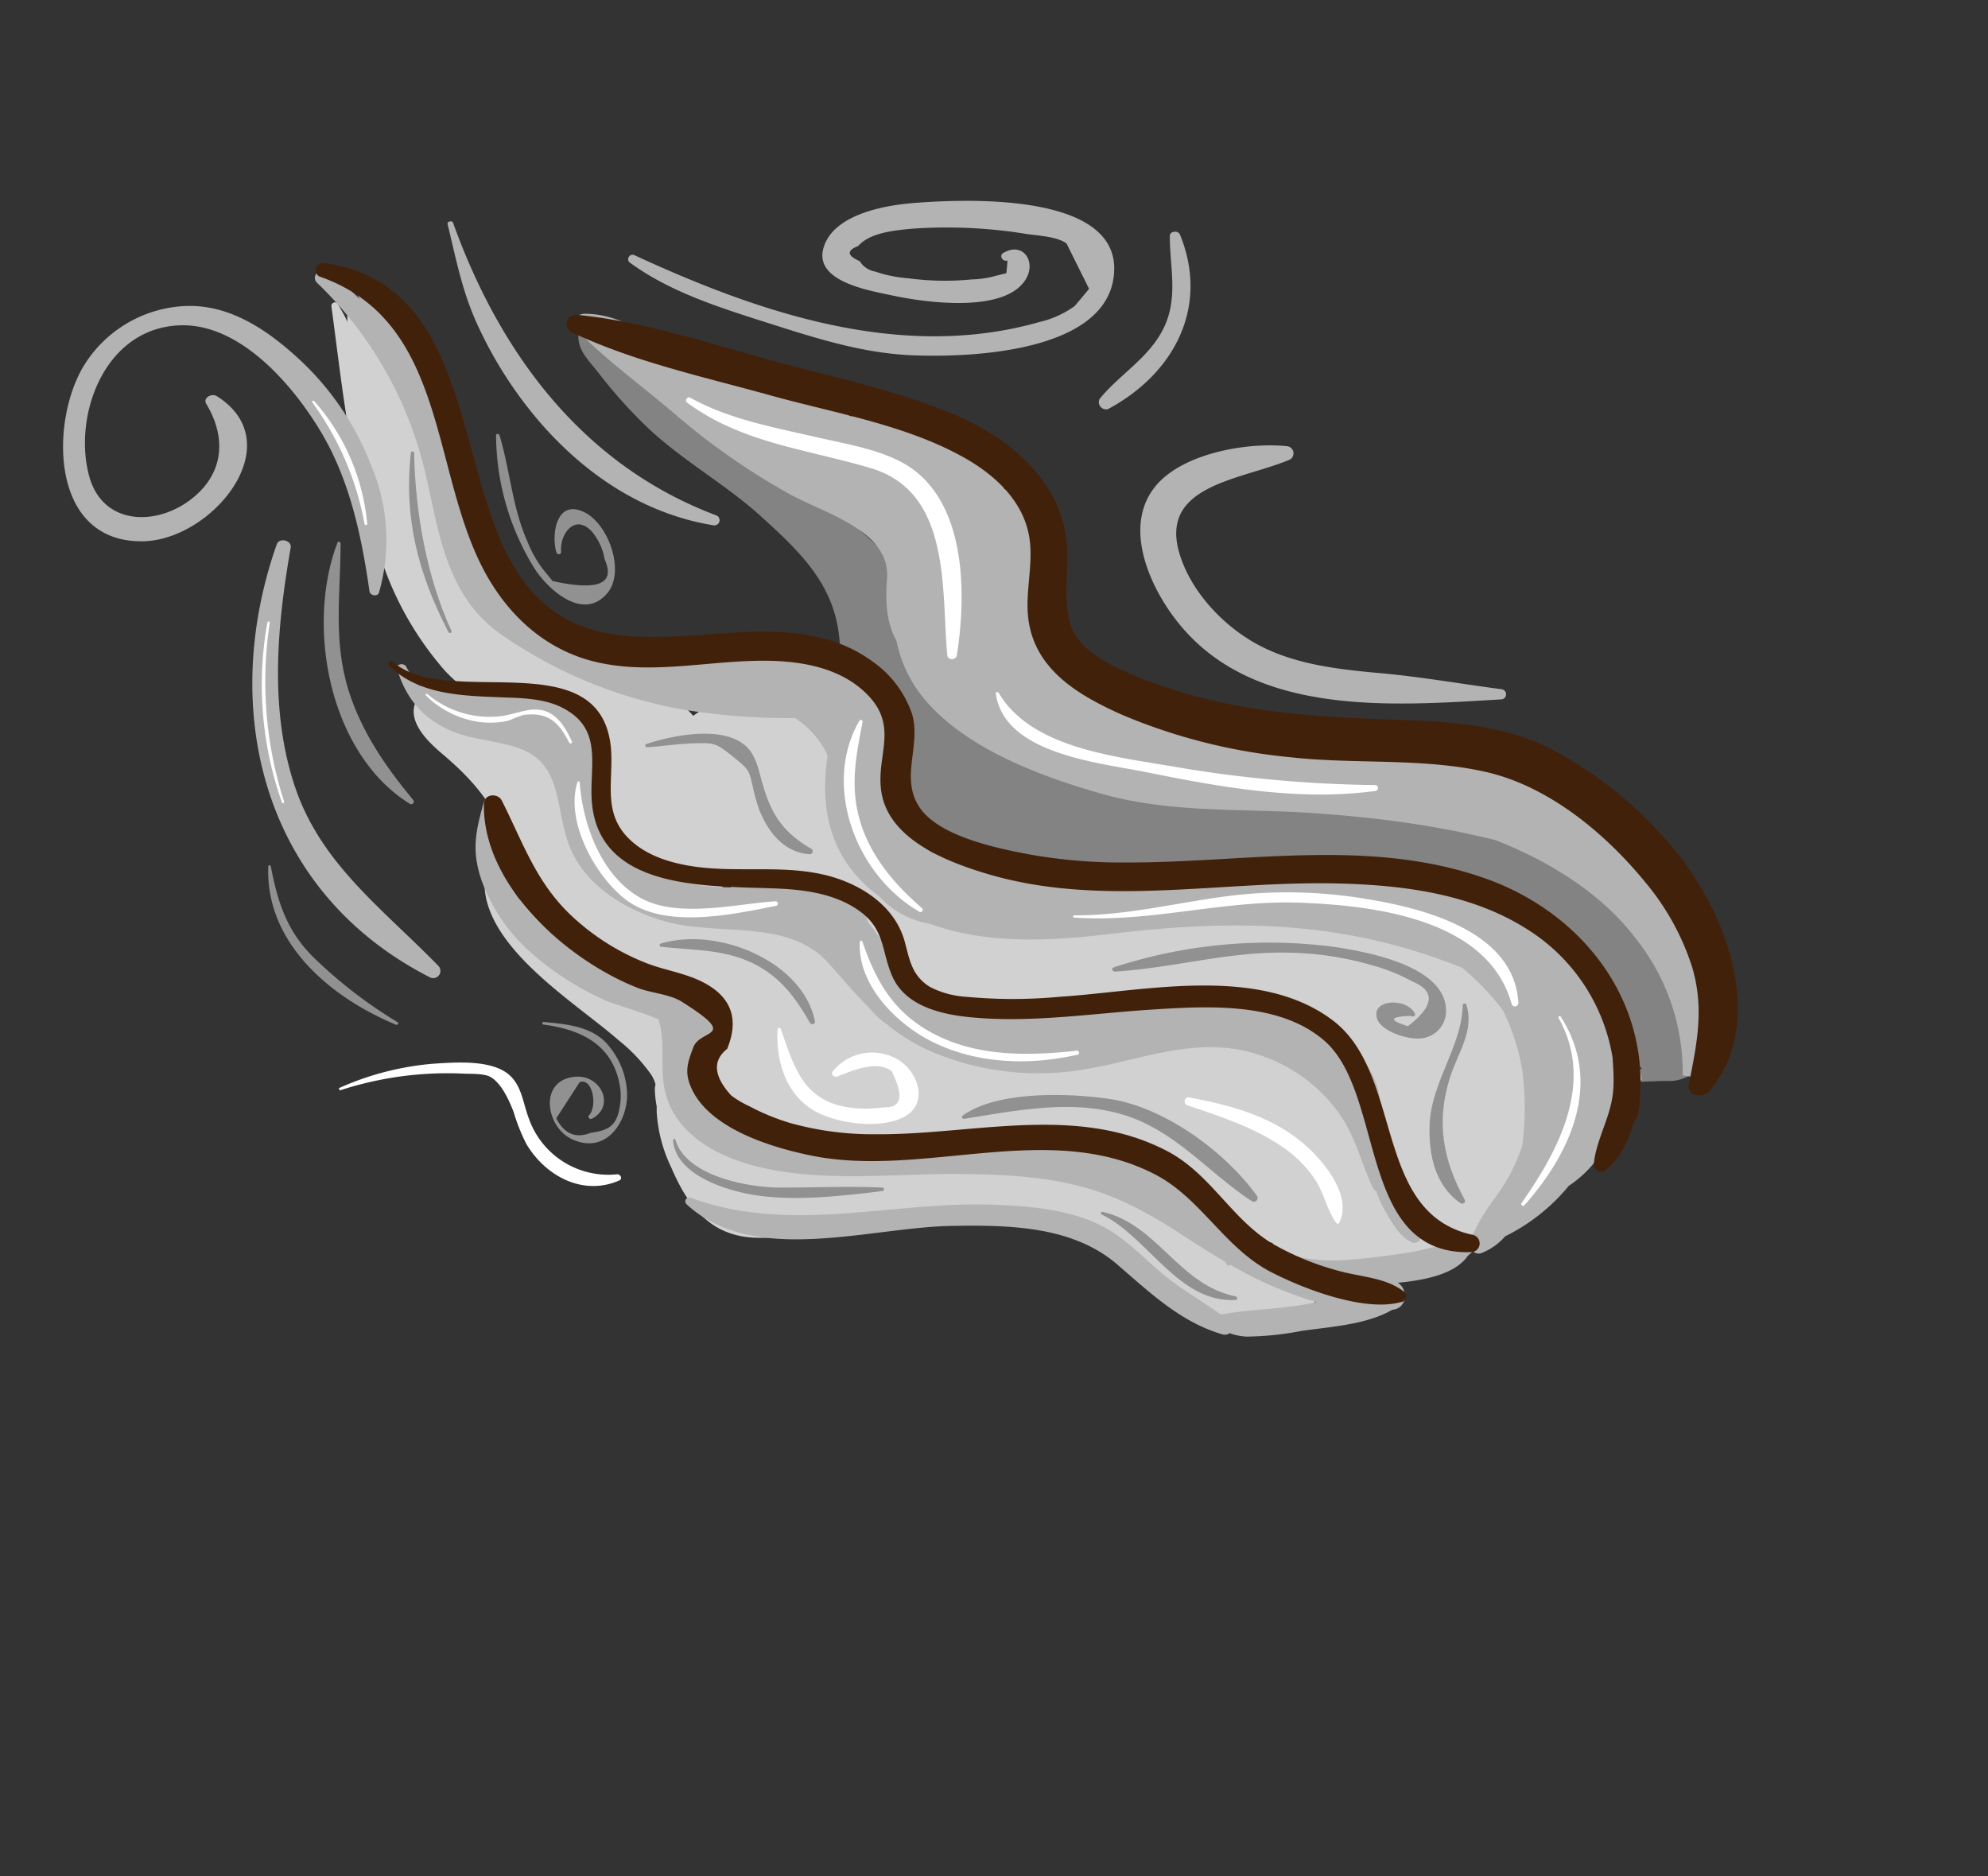 <svg xmlns="http://www.w3.org/2000/svg" viewBox="0 0 275 259.5"><rect x="0" y="0" width="275" height="259.5" fill="#333333" stroke="none"/><defs><style>.cls-1{isolation:isolate;}.cls-2{fill:#838383;}.cls-3{fill:#d1d1d1;}.cls-4{fill:#b3b3b3;}.cls-5{fill:#fff;}.cls-6{fill:#919191;}.cls-7{fill:#42210b;}.cls-8{fill:none;mix-blend-mode:multiply;}</style></defs><g class="cls-1"><g id="Layer_2" data-name="Layer 2"><g id="Variación_B" data-name="Variación B"><g id="AssetsB2"><g id="LoinA2"><path class="cls-2" d="M233.36,147.56a2.35,2.35,0,0,0-.37-.14,3.27,3.27,0,0,0,1-3.72c-2.22-6.16-4.89-11.82-9.37-16.39a4,4,0,0,0-1-4.29c-2.3-2.17-4.95-3.35-7.9-4.6-1.57-.66-3.15-1.46-4.77-2.14a4.93,4.93,0,0,0-2.75-2.06,23,23,0,0,0-6.8-.78c-7.8-3.1-16.56-4.66-24.85-5.69a100.87,100.87,0,0,0-22.5-.42l-.13,0a5.49,5.49,0,0,0-8.37-1.62c-.19-.44-.37-.88-.55-1.31a4.86,4.86,0,0,0-7.73-1.87c-.47-1.49-1-3-1.61-4.44a5.51,5.51,0,0,0-3.38-2.92c-.18-.51-.37-1-.54-1.52a4.07,4.07,0,0,0-1-1.59C129.89,90,129,87.87,128,85.8a11.92,11.92,0,0,0-2.78-6.15,2.88,2.88,0,0,0-.7-.83c-.24-.57-.47-1.15-.7-1.73a1.78,1.78,0,0,0-2.18-1.27,66.45,66.45,0,0,0-11.43-8.94,2,2,0,0,0-2.74.5l-.08-.07c-4.69-4.11-10.16-7.25-14.83-11.37-2.43-2.15-4.63-4.47-6.84-6.83-1.73-1.84-2.51-3.28-5-3.7a.63.63,0,0,0-.7.5c-.21,2.47,1.14,3.6,2.72,5.6a66.93,66.93,0,0,0,7,7.79c4.75,4.44,10.55,7.65,15.39,12,5.63,5.1,10.36,9.58,11,17.25.35,4.3,1.32,10.06,7.07,10.29a1.29,1.29,0,0,0,.49-.08l.21.55a4.1,4.1,0,0,0-1.43,4.43c.82,3.07,1.45,6.17,2.21,9.25a4.2,4.2,0,0,0,4.93,3.29l.24.79c1,3.22,4.76,3.88,7.3,2.55h.21a7.18,7.18,0,0,0,2.45-.73,7.9,7.9,0,0,0,3.6,3.29,5.55,5.55,0,0,0,5.28-.17,9.14,9.14,0,0,0,1.25-1,9.66,9.66,0,0,0,10.59-.46c.27-.19.78-.53,1.23-.9a17.8,17.8,0,0,0,4.11,3.42c4.44,2.77,7.81,1.42,12.5.48,2.38-.48,4.2.85,6.48,1.47a20.45,20.45,0,0,0,7.23.43,12.11,12.11,0,0,1,7,1,41.48,41.48,0,0,0,6.24,2.26c5,1.35,8.9,2.79,12.44,6.54a61,61,0,0,1,8.51,11.58,3.9,3.9,0,0,0,.89,1l-.88.1c-1.2.14-.89,1.75.27,1.71l3.86-.13a5.73,5.73,0,0,0,3.12-.64A.72.72,0,0,0,233.36,147.56Z"/><path class="cls-3" d="M211.75,141.05a19.11,19.11,0,0,0-5.11-4.8,8.88,8.88,0,0,0-1.79-1.72,10,10,0,0,0-4.07-1.72c-2.36-2.71-6.4-4.16-10.57-4.84-5.65-2.06-12.82-2.17-17.8-2a83.17,83.17,0,0,0-14.67,2c-3.36-.69-6.68-1.19-9.61-1.63a109.55,109.55,0,0,0-14.93-1.2,9.33,9.33,0,0,0-3.39-1.46,15.66,15.66,0,0,0-6.44.21c.79-4.35-1.35-9.26-2.93-13.35,0-.68.07-1.35.1-2,.16-3.73-.43-6.61-4.2-8.44a4.85,4.85,0,0,0-3.91-.1,8.2,8.2,0,0,0-1.44-2.1c-1.74-1.85-4.76-2.85-7.09-1.1a17.29,17.29,0,0,0-1.85,1.62,5.07,5.07,0,0,0-5.29,0,8.31,8.31,0,0,0-.87.6c-3.62-4.35-11.18-6.54-16.14-8.25a3.47,3.47,0,0,0-1.82-.17,17.63,17.63,0,0,1-7-4.69C65.2,79.23,65.48,68.16,59.09,62c-1.56-7.26-3.82-15.19-10.3-19.52a.46.46,0,0,0-.72.27,15,15,0,0,0,0,1.77A22.79,22.79,0,0,0,46.68,42c-.26-.39-.89-.08-.84.33C47.45,54.3,48.63,66.7,53,78.1a44.48,44.48,0,0,0,8.57,14.7c1.46,1.58,4.51,4.16,7.5,5a3.33,3.33,0,0,0-2.38,4.09s0,.11,0,.17a9,9,0,0,1-2.85-2.14,1,1,0,0,0-1.73.69c-1.29-1.3-2.06-2.7-3.39-4.19a.56.56,0,0,0-.84,0c-2,2.89,1,5.92,3.28,7.84,5.35,4.51,8.57,8.83,9.85,15.67a64.89,64.89,0,0,0,1.4,6.72C70.67,124,70,121,69.08,117.92c-.14-.49-.92-.4-1.1,0-5,10.82,10.79,20,17.57,25.95a23,23,0,0,1,4.55,4.81,5,5,0,0,1,.58,1.31,2.88,2.88,0,0,0-.1.78,15.33,15.33,0,0,0,.26,2.26q0,.38,0,.78a20.54,20.54,0,0,0,2,7.65c2.16,5,5.09,9.37,11.35,9.73,5.87.34,11.78-2.17,17.56-3a61.63,61.63,0,0,1,20.46.31,35.19,35.19,0,0,1,3.83,1c8.51,4.55,16.11,10.9,25.64,13.34a21.15,21.15,0,0,0,4.88.89,3,3,0,0,0,.52,0l.74.07v-.14c4.15-.66,5.71-6,2.75-7.94a6.72,6.72,0,0,0,2.91-.32,6.87,6.87,0,0,0,4.5,1.58c4.45-.19,9.6-.4,13.59-2.45,3.82-2,6.28-5.83,8.35-9.3C214.47,157.59,217.54,149,211.75,141.05ZM78.83,105.2a4.53,4.53,0,0,0-1.58-1.81c-.55-1.08-1.11-2.15-1.67-3.23a4.39,4.39,0,0,0-1.19-1.41c1.38.63,3.07,1.53,4.83,2.37a32.23,32.23,0,0,0,1.24,7.33C79.92,107.37,79.38,106.28,78.83,105.2Zm21.93,18.67a4.35,4.35,0,0,0-1.47-1.74,11.54,11.54,0,0,0,1.36-1.26,4.41,4.41,0,0,0,1.29,3A6.63,6.63,0,0,0,100.76,123.87Zm77.58,51.22a26.94,26.94,0,0,1-8.41-2.2c-2.81-1.47-5.44-3.45-7.94-5a59.4,59.4,0,0,0-5.82-3.25,59.32,59.32,0,0,0-14.74-7.16c.91-.52,1.81-1.06,2.68-1.63.44,1.46,1.6,2.74,3.83,3.61,2.95,1.14,5.77-.15,8.3-2.07a6.35,6.35,0,0,0,1.88,1.84c-1.3,3.89,3,8,7.2,6.41a5.5,5.5,0,0,0,6.19,3.57A5.56,5.56,0,0,0,176,171.9c.07.15.14.3.22.45a7.18,7.18,0,0,0,2.44,2.78Z"/><path class="cls-4" d="M232.77,148.77c.33,0,.67.1,1,.13a2.26,2.26,0,0,1,.53.09c.25,0,.5,0,.76,0s.56,0,.84-.08a1.35,1.35,0,0,1,.75.09c1.51-6.36,0-13-3.22-18.89-.95-7.15-6.63-14-12-18.63a24.88,24.88,0,0,0-15.13-5.66c-3-2.15-7.16-3.27-10.65-4-5.11-1-11.62-1.36-16.18,1.51l-1.3-.19a112.43,112.43,0,0,1-15.75-3.53c-3.44-1.07-6.76-2.48-10.21-3.52a3.84,3.84,0,0,0-2.45-3.79,5.94,5.94,0,0,1-1-.52l-.43-.35-.19-.16a42.84,42.84,0,0,0-3.69-4.16c2.56-3.24,1.84-7.43-.37-11.23a12.14,12.14,0,0,0-1.54-5.59,5.67,5.67,0,0,0-3.62-2.65c-1.83-5-6.31-7.45-11.48-8-2.19-1.75-4.61-3-7.3-2.91a4.21,4.21,0,0,0-2.41.88C111.54,54,104,52.54,97.15,50.53a1.83,1.83,0,0,0-1.91.57c-4.15-3.83-8.62-7.68-14.38-7.7-1.12,0-2.09,1.26-1.19,2.16,4.18,4.25,9.17,7.84,13.72,11.74a95.23,95.23,0,0,0,15.75,11c5.07,2.82,14.1,5.09,13.56,11.8-.28,3.47,0,6.14,1.32,8.57a17.91,17.91,0,0,0,4,8.2c5.63,6.59,15.41,10.32,23.75,12.75,10.14,3,20.07,2.12,30.49,2.89,5.59.41,11.11,1,16.63,2,2.73.46,5.36,1.07,8,1.7l.2.08c7.34,2.93,14.44,7.29,19.14,13.47A29.81,29.81,0,0,1,232.77,148.77Z"/><path class="cls-4" d="M223.93,157.75c.24-.14.47-.29.68-.44-.12-2.69.27-5.5,1.94-7.48a4,4,0,0,1,.57-.54,17,17,0,0,0-.92-3.39,16.51,16.51,0,0,0-1.9-3.48c-2.69-5.95-8.68-11.28-13.68-14.58-6.53-4.33-17.39-8.86-25.75-6.61-5.31-1-11.24,0-16.56.06-6.33,0-12.71-.24-19-.66-6-.4-13.89-.17-19.53-2.38s-3.79-7.57-6.31-11.2l.17-.11.87-.58a2.25,2.25,0,0,0,.72-2.21,9.91,9.91,0,0,0-.41-1.91c2.11-6.38-7.69-10.84-13-11.72-4.3-.72-8.45.79-12.78.59-4.59-.21-9.15-.93-13.66-.25a63,63,0,0,1-11.2-5.29c-5.54-3.34-7.8-7.2-9.44-13.09-1.32-4.74-2.19-9.56-3.94-14.18-.29-.76-.6-1.5-.92-2.23l.78,1.17a1.05,1.05,0,0,0,1.82-.5c.25-3.69-2.24-6.78-4.6-9.53s-4.58-6.11-8.16-7.49c-.34-.13-.76.21-.58.55s.41.74.62,1.11a56.73,56.73,0,0,0-4.28-3.9c-1-.84-2.58.71-1.63,1.63A53.21,53.21,0,0,1,58.7,64.86c2,8.26,2.75,17.17,10.36,22.71A63.17,63.17,0,0,0,95,98.23a90.32,90.32,0,0,0,14.13,1.1H110a14.57,14.57,0,0,1,1.62,1.26,12.91,12.91,0,0,1,2.49,3.13,5.12,5.12,0,0,1,.37.84c-1.06,7.09.14,14,6.75,19.14.12.1.26.19.39.28a12.1,12.1,0,0,0,7,3.79c7.83,2.89,16.73,2.41,25.18,1.39,13.71-1.65,26.91-1.92,40.3,1.91a83.69,83.69,0,0,1,8.17,2.8,35.72,35.72,0,0,1,5.62,5.87,29.69,29.69,0,0,1,2.69,8.3,41.45,41.45,0,0,1,0,10.44A29.83,29.83,0,0,1,209.1,162c-1.37,2.89-4,5.49-5.18,8.47-.12.13-.24.25-.35.38a.9.9,0,0,0-.06,1c0,.13-.06.26-.08.39a1.11,1.11,0,0,0,1.56,1.06,8.4,8.4,0,0,0,3.22-2.29,26.77,26.77,0,0,0,8.82-7,15.38,15.38,0,0,0,3.67-3.4,22.68,22.68,0,0,0,1.9-2.81A1.62,1.62,0,0,0,223.93,157.75Z"/><path class="cls-4" d="M196.48,171c-.49-1.67-2-3-2.86-4.49a28.45,28.45,0,0,1-1.67-3.42,13.83,13.83,0,0,0-1.3-8.14c2.25-9.55-11.93-17.45-20.39-17.3-6.6.12-13.23,1.27-19.74,2.19a30.69,30.69,0,0,1-11.33-.61c-2.91-.63-5-1.12-7.78.12a29.91,29.91,0,0,1-3.85-2.88,52.31,52.31,0,0,1-6.6-7.76c-.31-.43-.62-.82-.95-1.2a8,8,0,0,0-1-2.65c-2.2-3.41-7.18-3.3-10.82-2.18a32.15,32.15,0,0,0-4.91,0,33.57,33.57,0,0,1-7.82-.44c-1.06-.2-2.07-.49-3.07-.77l-1.76-.88c-2-1-3.4-2.5-5.17-3.68-.39-.57-.78-1.13-1.15-1.71a15.19,15.19,0,0,1-1.16-2c.4-2.05-.31-4.86-.94-6.93,1.12-4.34-2.07-8.23-6.5-9.45a31.61,31.61,0,0,0-7.83-.65c-2.38,0-4.69-.93-7-.83a23.44,23.44,0,0,0-2.65-.53.87.87,0,0,0-.23,0,13.57,13.57,0,0,1-1.82-2.6c-.31-.57-1.44-.38-1.24.33,1.5,5.19,5.11,8.37,10.72,9.54s9.61,1.27,11.24,7.35c.78,2.92,1,6,2.36,8.71,2.39,4.73,7.4,7.73,12.56,9.25,7.5,2.2,17.08-.41,22.66,5.71,2.1,2.3,3.91,4.49,5.89,6.46a12.4,12.4,0,0,0,2.12,2,.55.55,0,0,0,.15.08,25.43,25.43,0,0,0,6.64,4,37.93,37.93,0,0,0,18.51,2.59c9.09-1,17.25-5.4,26.49-2.28a22,22,0,0,1,11.21,8.42c2.06,3.07,2.87,6.64,4.42,9.93a.93.93,0,0,0,.45.45,16.27,16.27,0,0,0,1.21,2.67c.92,1.61,2,3.67,3.81,4.44C195.88,172.08,196.64,171.6,196.48,171Z"/><path class="cls-4" d="M207.76,95.34c-5.65-.74-11.1-1.71-16.82-2.23-6.27-.56-12.82-1.3-18.19-4.67-4.36-2.73-8.23-7.16-9.63-12-2.73-9.43,8.71-10.06,15.33-12.88a1,1,0,0,0-.31-1.83c-5.69-.62-14.66,1-18.35,5.58-4.26,5.29-1.1,13,2.42,17.82,10.23,14.07,29.71,12.56,45.57,11.6A.71.71,0,0,0,207.76,95.34Z"/><path class="cls-4" d="M51.44,64.63A39.22,39.22,0,0,0,41.08,49.41C37,45.7,31.94,42.21,26,42.32a17.37,17.37,0,0,0-14.37,8.21C6.94,58.16,6.8,75.06,19.76,74.87,29.35,74.73,40.34,61.33,30,54.8c-.73-.46-2,.25-1.45,1.09,2.64,4.39,2.54,9.23-1.65,12.79-4.84,4.13-12.5,4.17-14.5-2.6C10,57.8,14.28,45.39,24.87,45c8.62-.32,16.13,8.86,19.82,15.25,3.79,6.55,5.38,14.23,6.42,21.54.08.6,1.13.8,1.32.16A26.26,26.26,0,0,0,51.44,64.63Z"/><path class="cls-4" d="M60.62,133.58c-7.61-7.82-16.13-14-19.74-24.53-3.66-10.69-2.57-22.4-.67-33.3.18-1-1.57-1.46-1.93-.45C30.35,97.84,36,123.16,59.4,135.15A1,1,0,0,0,60.62,133.58Z"/><path class="cls-4" d="M99.12,71.3C80.3,64.25,69,48.42,62.68,30.84c-.14-.4-.87-.23-.76.19C63.16,36.1,64,40.7,66.32,45.5a57,57,0,0,0,8.26,12.78c6.2,7.19,14.33,12.8,24.16,14.39A.72.72,0,0,0,99.12,71.3Z"/><path class="cls-4" d="M126.63,28.06c-4.19.31-11.34,1.56-12.71,6.21s6.22,5.9,9.42,6.58c4.57,1,15.85,2.59,18.63-2.35,1.35-2.39-.5-5.14-3.23-3.48-.57.35,0,1.26.61,1,0,.59-.09,1.18-.14,1.77l-1.46.36a13.13,13.13,0,0,1-3.32.5,38.18,38.18,0,0,1-8.81-.16,18.23,18.23,0,0,1-4.53-.92,3.18,3.18,0,0,1-2.17-1.45c-1.76-.77-1.83-1.46-.19-2.1,1.62-1.89,5.29-2.19,7.67-2.4a68.2,68.2,0,0,1,15.57.74c1.58.23,4.24.35,5.56,1.31l3.12,6.28c-.65.8-1.31,1.59-2,2.39a13.53,13.53,0,0,1-4.9,2.21c-19.16,5.45-38.87-1.34-56.07-9.29a.62.62,0,0,0-.64,1C92.57,40.34,99.4,42.5,106,44.6s13.13,4.24,20.13,4.54c8.47.36,28.12-.48,28-12.16C153.91,26.62,133.43,27.55,126.63,28.06Z"/><path class="cls-4" d="M163.22,32.44c-.25-.6-1.39-.5-1.4.2,0,4.35,1.19,8.5-.82,12.68s-6.1,6.42-8.9,9.87a1,1,0,0,0,1.19,1.39C162.7,51.51,167.23,42.2,163.22,32.44Z"/><path class="cls-4" d="M202.8,172.39c-2.5-.72-4.49.22-7,.69a88.4,88.4,0,0,1-9,1.14,22.41,22.41,0,0,1-8.77-.78l-.93-.36c-4.31-1.83-8.12-4.42-12-6.86-.59-3-4.6-6-7.22-7.54-3.19-1.86-7.43-2.7-10.58-.36a.87.87,0,0,0-.38.78A73.54,73.54,0,0,0,135.12,158c-10.4-.23-23.09,2.26-32.9-1.81-2.67-1.11-5.11-2.93-6-5.67a13.65,13.65,0,0,1-.33-4.46l.28,0c3-.59,3.79-3.38,2.31-5.82-2-3.23-6.8-3.83-10.18-5C83.07,133.42,77.84,131,74,127s-7-10.64-6.14-16c.09-.58-.78-.65-.92-.12-1.14,4.14-1.77,6.72-.29,11a24.48,24.48,0,0,0,6.49,9.61,40,40,0,0,0,10.35,6.77c1.71.8,5,1.57,7.6,2.75,1.17,3.68-.11,7.34,1.26,11.16,1.25,3.47,4.31,6.05,7.74,7.59,9.32,4.18,21.32,2.67,31.3,2.63,6,0,12.1.18,17.92,1.66,5.5,1.4,10.19,4.11,14.81,7.14,1.75,1.15,3.57,2.3,5.46,3.39a.39.39,0,0,0,.38.46.3.3,0,0,0,.24-.1,53,53,0,0,0,11.9,5.16l-1,.22c-4,.78-8.24.78-12.22,1.5-2.32-1.66-4.81-3.1-7.08-4.84s-4.39-4-6.76-5.75c-4.78-3.64-10.92-4.28-16.87-4.56-14.52-.69-28.59,4.16-42.64-1a.54.54,0,0,0-.56.9c9.28,8.6,25.26,3.2,36.6,3,8-.14,16.75,0,22.94,5.3,4.4,3.78,8.75,8,14.59,9.7a1.18,1.18,0,0,0,1-.16,8,8,0,0,0,2.35.47,42.26,42.26,0,0,0,7.61-.79c3.81-.55,9.07-.86,12.54-2.93h.07a1.78,1.78,0,0,0,1.56-1.24s0,0,0,0a.66.66,0,0,0,.07-.75,2,2,0,0,0-.94-1.74c4.05-.37,8-1.28,9.69-3.73A.74.74,0,0,0,202.8,172.39Z"/><path class="cls-5" d="M126.4,65c-3.57-2.68-9-3.5-13.37-4.51C107,59.1,100.86,58,95.46,55a.41.41,0,0,0-.43.68c7.7,5.66,16.47,6.4,25.47,9.09,11.17,3.34,9.7,17,10.54,25.88.07.72,1.21.67,1.32,0C133.6,82.78,133.8,70.55,126.4,65Z"/><path class="cls-5" d="M190.19,108.59a176.82,176.82,0,0,1-26.61-2.34c-8.7-1.56-20.75-2.51-25.43-10.41-.11-.19-.43-.13-.4.1,1.19,8.36,14.14,9.52,20.93,10.89,10.23,2.07,21.07,4,31.54,2.58A.41.41,0,0,0,190.19,108.59Z"/><path class="cls-5" d="M127.52,125.6c-3.93-3.41-7.23-7.34-8.62-12.28-1.32-4.66-.47-8.89.43-13.5,0-.27-.34-.32-.46-.11-5.13,8.88-.56,21.25,8.27,26.38A.31.31,0,0,0,127.52,125.6Z"/><path class="cls-5" d="M188.74,124.3a66.07,66.07,0,0,0-17.93-.47c-7.37.85-14.74,2.84-22.2,2.78-.2,0-.26.29,0,.31,10.47.73,20.6-2.44,31.13-2.06,10.85.39,26.15,2.42,29.36,14a.48.48,0,0,0,.94-.16C209.46,128.9,197.24,125.66,188.74,124.3Z"/><path class="cls-5" d="M215.89,140.61c-.1-.16-.4,0-.31.16,5,8.85.18,18.14-5.1,25.63-.19.27.2.54.41.3C217.51,159.19,221.66,149.59,215.89,140.61Z"/><path class="cls-5" d="M148.82,145.35c-6.69.71-13.59.82-19.65-2.35-5.59-2.93-8-7.29-9.87-12.75a.19.19,0,0,0-.36,0c-.31,5.52,4.29,10.61,9,13.3,6.26,3.55,14,3.94,20.93,2.37A.31.31,0,1,0,148.82,145.35Z"/><path class="cls-5" d="M107.23,124.67c-5.55.37-13.33,2.34-18.45-.38-5.63-3-8.21-10.42-8.59-16.1a.16.16,0,0,0-.31,0c-1.68,5.27,2.23,12.68,6.51,16.11,5.38,4.3,14.78,2.22,20.94,1A.3.3,0,1,0,107.23,124.67Z"/><path class="cls-5" d="M79.12,102.59c-.87-1.93-2.16-4.21-4.66-4.43-1.72-.16-3.64.77-5.37.92a13.36,13.36,0,0,1-10-3.1.14.14,0,0,0-.18.21,13.11,13.11,0,0,0,7.44,3.68,11.5,11.5,0,0,0,4-.19,21.52,21.52,0,0,1,2.07-.79c3.45-.44,4.91,1.06,6.32,3.84C78.88,102.93,79.21,102.8,79.12,102.59Z"/><path class="cls-5" d="M43.47,55.49c-.14-.16-.38,0-.26.18a41,41,0,0,1,7.22,16.82.19.19,0,0,0,.37,0A29.67,29.67,0,0,0,43.47,55.49Z"/><path class="cls-5" d="M37.32,86.13c0-.2-.3-.24-.34,0A48.81,48.81,0,0,0,39,111c.06.19.36.07.3-.12A54.13,54.13,0,0,1,37.32,86.13Z"/><path class="cls-5" d="M85.34,162.43a11.65,11.65,0,0,1-12.2-7.76c-.91-2.4-1-5.22-3.63-6.63s-6.82-1.09-9.76-.89A39.82,39.82,0,0,0,47,150.46c-.22.09-.08.4.15.32A47.84,47.84,0,0,1,64,148.5c1,.06,2.88-.05,3.8.44,1.57.85,2.68,3.37,3.26,4.9a26,26,0,0,0,1.74,4.37c2.54,4.33,7.72,7.3,12.82,5.09C86.18,163.07,85.86,162.4,85.34,162.43Z"/><path class="cls-5" d="M181,158.8c-4.52-4.23-10.41-5.87-16.51-7-.67-.12-.85.88-.24,1.09,4.39,1.48,9.09,3,12.89,5.58a16.74,16.74,0,0,1,4.8,4.72c1.25,1.92,1.61,4.18,2.93,6a.24.24,0,0,0,.38-.05C187,165.69,183.59,161.2,181,158.8Z"/><path class="cls-5" d="M124.53,146.77a7,7,0,0,0-9.33,1.41c-.35.41.2.9.65.72,2-.8,5.48-2.32,7.5-.73q2.54,5.1-1,5c-.71.09-1.42.14-2.14.16a15,15,0,0,1-3.34-.24c-6-1.14-7.16-6-8.87-10.78a.24.24,0,0,0-.44.06c-.22,4,.89,8.39,4.45,10.87,3,2.13,9.55,3.08,13,1.28S127.09,148.55,124.53,146.77Z"/><path class="cls-6" d="M173.85,165.38c-4.27-5.94-12.66-12.23-20.37-13.37-5.65-.83-15.57-1.16-20.34,2.32a.25.25,0,0,0,.2.43c7.18-1.13,14.8-2.74,22-.58s11.84,8.06,17.79,11.94A.52.52,0,0,0,173.85,165.38Z"/><path class="cls-6" d="M184.05,130.91a69.16,69.16,0,0,0-30,2.9c-.37.12-.16.6.18.58,8.18-.5,15.9-2.86,24.22-2.61a43.86,43.86,0,0,1,11.51,1.78,25.35,25.35,0,0,1,5.42,2.2q4.81,2-.62,6.18c-2.71-.83-2.57-1.31.4-1.43.25.23.73,0,.56-.32-1.15-2.25-6.19-2-5.21.77.63,1.78,4.57,3,6.36,2.63a3.79,3.79,0,0,0,3.16-3.81C200,133.54,188.82,131.56,184.05,130.91Z"/><path class="cls-6" d="M200.56,149.09c1.08-3.46,3.44-6.49,2.27-10.15-.07-.22-.48-.16-.49.07-.12,5.79-4.42,10.72-4.59,16.71-.11,4,.73,8.24,4.29,10.71.3.21.77-.12.58-.46C199.59,160.4,198.64,155.22,200.56,149.09Z"/><path class="cls-6" d="M112.2,117.39c-4.41-2.57-5.79-5.38-7-10-.45-1.65-.88-3.36-2.37-4.48-3.33-2.51-9.89-1.17-13.42,0-.28.1-.14.47.13.45,2.23-.15,4.46-.5,6.69-.55,2.59-.06,2.87,0,5.14,1.83s2.22,1.86,2.76,4.15a25.36,25.36,0,0,0,.84,3.07c1.15,3,3.31,6,6.94,6.29C112.35,118.27,112.64,117.64,112.2,117.39Z"/><path class="cls-6" d="M62.45,87.27c-3.47-7.56-5-16.47-5.17-24.66,0-.23-.41-.22-.44,0-1,9.07,1,16.7,5.19,24.82C62.16,87.69,62.57,87.53,62.45,87.27Z"/><path class="cls-6" d="M57.16,110.66C53.3,106,50,101.2,48.2,95.45c-2.14-6.92-1.09-13.28-1.09-20.28,0-.22-.33-.35-.43-.11-4.36,11.36-1.29,29.09,10,36.12C57,111.4,57.43,111,57.16,110.66Z"/><path class="cls-6" d="M112.73,141.27c-1.64-8.24-13.37-13.16-21.36-10.74a.22.22,0,0,0,.06.42c4.65.54,9,.29,13.28,2.58,3.47,1.88,5.48,4.71,7.32,7.94C112.22,141.8,112.82,141.68,112.73,141.27Z"/><path class="cls-6" d="M122.05,164.27c-4.66-.22-9.32,0-14,0s-13.14-1.6-14.63-6.63c0-.19-.34-.09-.32.08.34,4.29,5.88,6.43,9.8,7.3,5.92,1.31,13.16.46,19.14-.27A.24.24,0,0,0,122.05,164.27Z"/><path class="cls-6" d="M170.93,179.32c-7.91-1.62-10.76-9.93-18.41-11.7-.24-.05-.3.28-.11.38,6.39,3.05,10.58,12.27,18.53,11.81C171.25,179.79,171.2,179.38,170.93,179.32Z"/><path class="cls-6" d="M55,141.39a64.09,64.09,0,0,1-11.66-9c-3.72-3.68-4.94-7.71-5.88-12.56,0-.18-.34-.2-.35,0-.41,10.31,8.16,17.95,17.67,21.91C55,141.84,55.23,141.52,55,141.39Z"/><path class="cls-6" d="M86.72,150.82a10.82,10.82,0,0,0-3.22-6.92c-2.22-2-5.37-2.26-8.3-2.54a.18.18,0,0,0,0,.36c5.29.71,9.42,2.82,10.48,8.13a8.56,8.56,0,0,1,.11,2.9c-.42,2.89-1.42,3.57-4.06,3.94-2.07.82-3.66.17-4.78-2l3.23-5c1.81-.66,2.5,3.33,1.29,4.59-.22.23.11.61.39.47,3.27-1.68,1.36-6-2.13-5.82-5.29.29-4.32,7-.52,8.69C84.05,159.78,87.06,154.8,86.72,150.82Z"/><path class="cls-6" d="M81.11,71c-4.1-2.3-4.9,2.88-4.14,5.41a.33.33,0,0,0,.65-.09c-.21-2.46,1.9-5.31,4.23-2.82a8,8,0,0,1,1.79,3.87q2.28,5.09-7.2,3l-.89-1.09A15.54,15.54,0,0,1,73,75c-2.16-4.8-2.41-9.84-3.9-14.78-.06-.22-.48-.28-.48,0A35.27,35.27,0,0,0,74,78.73c1.93,2.93,6.82,7.33,10.11,3.19C86.39,79,84.28,72.83,81.11,71Z"/><path class="cls-7" d="M226.63,154c2.19-15-7.43-27.67-21.27-32.53-16.08-5.65-33.18-2.1-49.75-2.17a72.23,72.23,0,0,1-13.45-1.16c-4.36-.84-12.33-2.46-15-6.53s.29-8.54-1-12.87a14.62,14.62,0,0,0-5.52-7.28c-15.11-11-37.71,5.89-49.3-12.67C62.84,65.24,65.5,39,44.63,36.37a1,1,0,0,0-.46,1.87C62.61,44.65,59.3,66.61,67.9,80.57c3.46,5.62,8.51,9.71,15,11.1,8,1.72,16.11-.54,24.2-.25,4.76.18,9.78,1.29,13.14,4.93,4.06,4.42.86,8.35,1.7,13.31,1.08,6.4,8.84,9.45,14.24,11.1,16,4.91,32.78,1,49.12,1.45,9,.23,18.44,1.47,26.12,6.43a25.85,25.85,0,0,1,11.77,25.16c-.28,2.19,3.08,2.4,3.4.24Z"/><path class="cls-7" d="M53.87,92.09c3.86,3.88,9.64,4.13,14.82,4.34,3.32.14,7,.06,9.87,1.9,4.83,3,2.91,8,3.32,12.7,1.11,12.64,17.29,11.43,26.18,11.9,3.85.2,7.87.86,11,3.21,3.38,2.51,2.87,5.48,4.37,8.9,1.79,4.08,6.63,5.24,10.65,5.65,8.17.83,16.44-.44,24.59-1,7.81-.5,18-1.27,24.4,4.15,8.64,7.27,4.59,29.83,20.39,29.36a1.21,1.21,0,0,0,.23-2.4c-13.82-3-9.48-22.24-19.34-29.67-10.26-7.74-26.11-4-37.82-3.25a69,69,0,0,1-12.85,0,12.53,12.53,0,0,1-5.06-1.38c-2.47-1.55-2.78-3.68-3.46-6.22-1.18-4.36-4.92-7.19-9-8.65-6.3-2.24-13-.89-19.54-1.69-3.49-.44-7.22-1.47-9.75-4.06-3.52-3.59-2-7.88-2.35-12.31-1.3-15-22.71-5.29-30.21-12.07-.36-.33-.78.25-.46.57Z"/><path class="cls-7" d="M194.16,178.63c-2.48-1.93-6-2-9-2.85a37.66,37.66,0,0,1-9.3-3.85c-5.56-3.43-8.45-9.57-14.35-12.68-12.57-6.62-27-2.24-40.39-2.36a42.36,42.36,0,0,1-11.8-1.55,30.9,30.9,0,0,1-5.71-2.35,13.1,13.1,0,0,1-2.47-1.47q-3.63-4-.55-6.44c1.59-3.89.78-7.06-3.25-9.17-2.46-1.3-5.32-1.68-7.9-2.68a32.41,32.41,0,0,1-10.17-6.36c-5.1-4.69-6.86-10.21-9.86-16.14-.55-1.08-2.44-.92-2.47.43-.23,11.36,11.62,21.73,21.31,25.5,1.78.69,4.37.86,6,1.86,8.15,5.13,2.64,3.71,1.65,6.36-.78,2.08-1.25,3.39-.29,5.57,2.48,5.66,11.07,8.24,16.46,9.36,15.57,3.24,32.85-5,47.64,2.6,6.42,3.3,9.63,10.19,16.13,13.55,4.52,2.34,13.12,5.65,18.18,4.08a.82.82,0,0,0,.16-1.41Z"/><path class="cls-7" d="M223.32,142c-.71,3.17.24,6.45-.27,9.71s-2.26,6.09-2.58,9.28a1,1,0,0,0,1.61.88c4.78-3.51,6.55-15.72,2.43-20.2a.68.68,0,0,0-1.19.33Z"/><path class="cls-7" d="M236.4,151c8.48-10.1,1.95-25.85-5.51-34.35a55.86,55.86,0,0,0-16.62-13.21c-6.28-3.07-13.23-3.61-20.11-3.85-7.57-.27-15.15-.54-22.62-1.91a70.69,70.69,0,0,1-10.81-2.82c-3.7-1.33-9.23-3.21-11.7-6.61s-1.07-8.84-1.45-13a17.07,17.07,0,0,0-2.86-8.09c-3.26-4.86-8.19-8-13.53-10.16-8-3.25-16.72-5-25-7.3-8.7-2.39-17.4-5.28-26.43-6.16A1.28,1.28,0,0,0,79.16,46c8.68,4.08,18.21,6.13,27.42,8.69,8.66,2.41,18.34,4,26.32,8.35,4.12,2.22,8.16,5.64,9.3,10.39,1,4-.48,8.19.06,12.26.93,7,7,10.53,13,13.2a78.87,78.87,0,0,0,23.22,5.85c8.88,1,18.16.06,26.91,2s16.67,8.49,22.29,15.4a34.69,34.69,0,0,1,6.32,11.4c1.79,5.76.77,10.67-.38,16.43-.33,1.65,1.93,2,2.79,1Z"/></g></g></g><g id="PixelsASSETS"><g id="Espalda"><rect class="cls-8" width="275" height="259.5"/></g></g></g></g></svg>